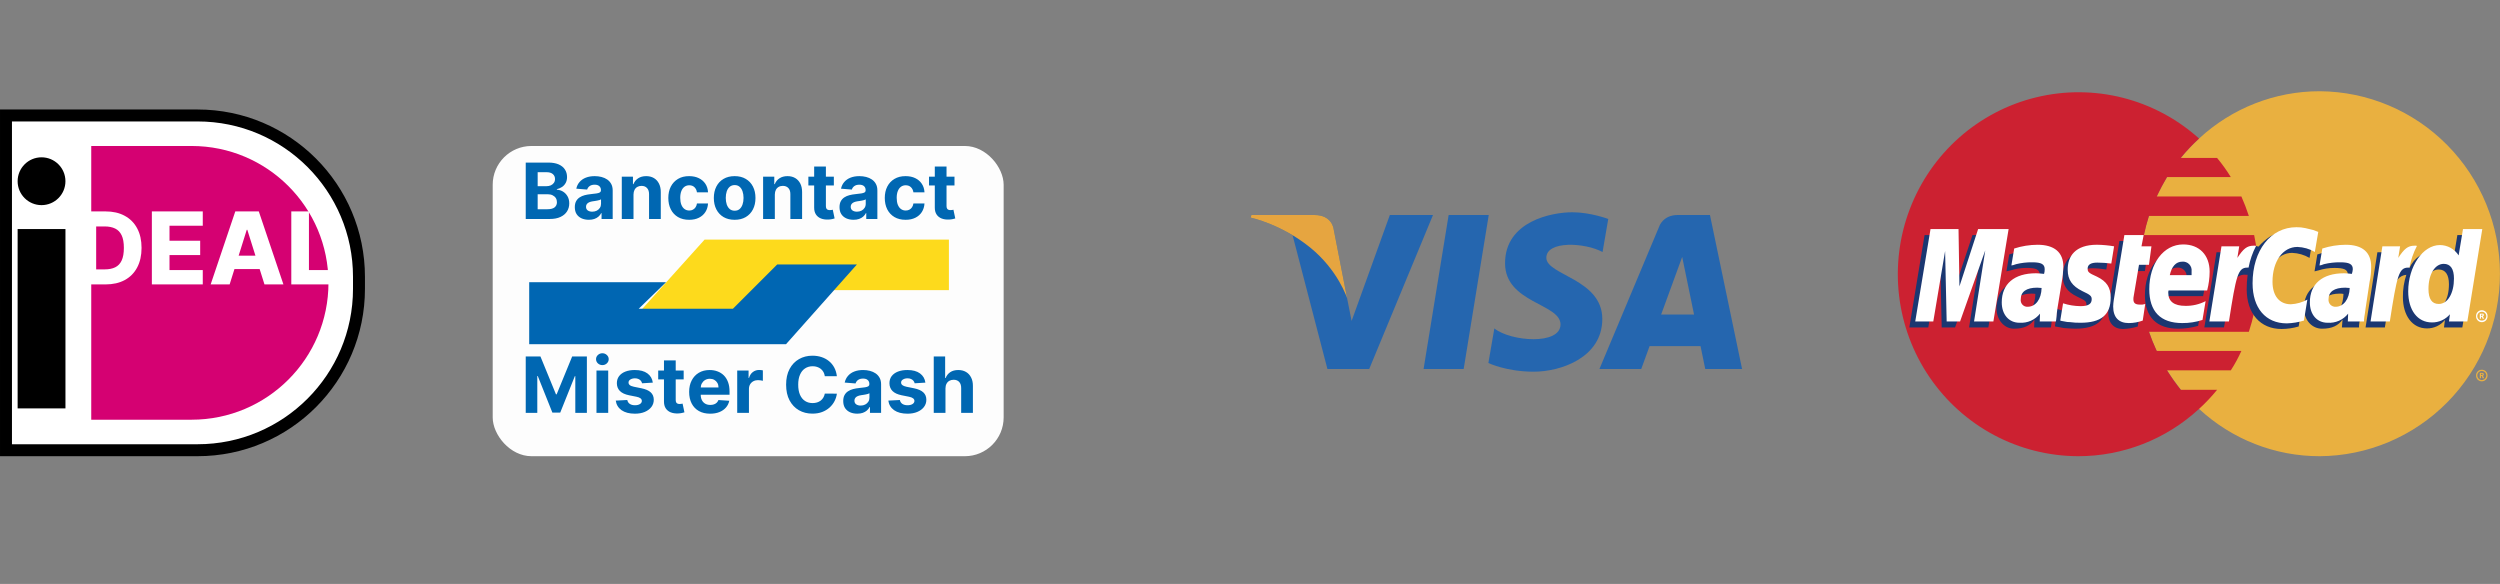 <svg width="137" height="32" viewBox="0 0 137 32" fill="none" xmlns="http://www.w3.org/2000/svg">
<rect x="0" y="0" width="137" height="32" fill="#808080" stroke="none"/>
<g clip-path="url(#clip0_9220_456)">
<path fill-rule="evenodd" clip-rule="evenodd" d="M120.509 22.408C122.312 24.078 124.675 25.004 127.125 25C129.749 24.983 132.26 23.922 134.109 22.049C135.959 20.175 136.997 17.641 136.997 15C136.997 12.359 135.959 9.825 134.109 7.951C132.26 6.078 129.749 5.017 127.125 5C124.675 4.996 122.312 5.922 120.509 7.592C119.483 8.53 118.663 9.674 118.102 10.95C117.541 12.225 117.251 13.605 117.251 15C117.251 16.395 117.541 17.775 118.102 19.05C118.663 20.326 119.483 21.47 120.509 22.408Z" fill="#E9B040"/>
<path fill-rule="evenodd" clip-rule="evenodd" d="M135.687 20.571C135.687 20.53 135.695 20.49 135.71 20.452C135.726 20.415 135.748 20.381 135.777 20.352C135.805 20.323 135.839 20.3 135.877 20.285C135.914 20.27 135.954 20.262 135.994 20.262C136.036 20.26 136.077 20.267 136.116 20.281C136.155 20.296 136.191 20.318 136.221 20.347C136.252 20.376 136.276 20.41 136.292 20.449C136.309 20.487 136.318 20.529 136.318 20.571C136.319 20.614 136.312 20.657 136.296 20.697C136.281 20.738 136.257 20.774 136.227 20.805C136.196 20.835 136.16 20.859 136.12 20.875C136.08 20.891 136.037 20.898 135.994 20.897C135.953 20.897 135.911 20.888 135.873 20.871C135.835 20.854 135.801 20.83 135.772 20.8C135.743 20.769 135.721 20.733 135.706 20.694C135.692 20.654 135.685 20.613 135.687 20.571ZM135.994 20.828C136.062 20.827 136.126 20.799 136.173 20.751C136.221 20.703 136.248 20.639 136.25 20.571C136.247 20.505 136.219 20.443 136.171 20.398C136.123 20.353 136.06 20.329 135.994 20.331C135.931 20.332 135.871 20.358 135.827 20.402C135.782 20.447 135.757 20.508 135.756 20.571C135.757 20.636 135.782 20.698 135.826 20.746C135.87 20.794 135.93 20.823 135.994 20.828ZM135.96 20.726H135.892V20.433H136.011C136.035 20.431 136.059 20.437 136.079 20.451C136.113 20.468 136.113 20.485 136.113 20.52C136.113 20.554 136.097 20.588 136.062 20.588L136.131 20.726H136.045L136.011 20.605H135.96V20.553H136.028C136.045 20.553 136.045 20.536 136.045 20.519C136.045 20.502 136.045 20.501 136.028 20.484H135.96V20.726Z" fill="#E9B040"/>
<path fill-rule="evenodd" clip-rule="evenodd" d="M123.698 13.944C123.664 13.584 123.595 13.241 123.527 12.88H117.49C117.563 12.526 117.654 12.177 117.763 11.832H123.237C123.119 11.471 122.982 11.116 122.828 10.768H118.189C118.36 10.404 118.547 10.049 118.751 9.704H122.248C122.023 9.337 121.772 8.987 121.497 8.656H119.503C119.811 8.277 120.148 7.921 120.509 7.592C119.313 6.516 117.875 5.748 116.319 5.355C114.763 4.962 113.135 4.955 111.576 5.335C110.016 5.715 108.572 6.471 107.367 7.537C106.162 8.603 105.232 9.948 104.658 11.456C104.083 12.963 103.881 14.589 104.068 16.193C104.256 17.797 104.827 19.331 105.734 20.663C106.641 21.995 107.855 23.086 109.273 23.841C110.691 24.597 112.27 24.994 113.875 25C116.331 25.004 118.699 24.078 120.509 22.407C120.864 22.084 121.195 21.734 121.498 21.36H119.503C119.233 21.019 118.983 20.664 118.752 20.296H122.248C122.468 19.956 122.662 19.6 122.828 19.231H118.189C118.03 18.89 117.887 18.54 117.763 18.184H123.237C123.352 17.834 123.449 17.479 123.527 17.119C123.602 16.768 123.659 16.412 123.698 16.055C123.732 15.707 123.749 15.357 123.749 15.008C123.749 14.648 123.732 14.287 123.698 13.944V13.944Z" fill="#CC2131"/>
<path fill-rule="evenodd" clip-rule="evenodd" d="M135.687 17.326C135.685 17.284 135.692 17.242 135.706 17.203C135.721 17.164 135.743 17.128 135.772 17.098C135.801 17.067 135.835 17.043 135.873 17.026C135.911 17.009 135.953 17.001 135.994 17C136.037 16.999 136.08 17.006 136.12 17.022C136.16 17.038 136.196 17.062 136.226 17.093C136.257 17.123 136.281 17.16 136.296 17.2C136.312 17.24 136.319 17.283 136.318 17.326C136.32 17.369 136.312 17.411 136.297 17.451C136.282 17.491 136.259 17.527 136.23 17.558C136.2 17.589 136.165 17.613 136.126 17.63C136.087 17.647 136.045 17.655 136.003 17.655C135.96 17.655 135.918 17.647 135.879 17.63C135.84 17.613 135.805 17.589 135.776 17.558C135.746 17.527 135.723 17.491 135.708 17.451C135.693 17.411 135.686 17.369 135.687 17.326ZM135.994 17.566C136.027 17.569 136.06 17.564 136.091 17.553C136.122 17.542 136.15 17.525 136.174 17.502C136.198 17.48 136.217 17.453 136.231 17.422C136.244 17.392 136.25 17.359 136.25 17.326C136.25 17.293 136.244 17.26 136.231 17.23C136.217 17.2 136.198 17.172 136.174 17.15C136.15 17.127 136.122 17.11 136.091 17.099C136.06 17.088 136.027 17.084 135.994 17.086C135.931 17.086 135.87 17.111 135.825 17.156C135.781 17.201 135.756 17.262 135.756 17.326C135.756 17.39 135.781 17.451 135.825 17.496C135.87 17.541 135.931 17.566 135.994 17.566ZM135.96 17.463H135.892V17.189H136.079C136.113 17.206 136.113 17.241 136.113 17.275C136.111 17.29 136.105 17.304 136.096 17.316C136.087 17.328 136.076 17.337 136.062 17.344L136.131 17.464H136.045L136.011 17.361H135.96V17.309H135.994C136.011 17.309 136.028 17.309 136.028 17.292C136.045 17.292 136.045 17.275 136.045 17.257C136.045 17.255 136.045 17.253 136.044 17.251C136.043 17.249 136.042 17.247 136.04 17.245C136.039 17.244 136.037 17.242 136.035 17.241C136.033 17.241 136.031 17.24 136.028 17.24C136.028 17.223 136.011 17.24 135.994 17.24H135.96V17.463Z" fill="white"/>
<path fill-rule="evenodd" clip-rule="evenodd" d="M117.149 17.893C116.889 17.973 116.619 18.019 116.347 18.03C115.836 18.03 115.529 17.704 115.529 17.121C115.532 16.994 115.544 16.867 115.563 16.742L115.631 16.347L115.682 16.021L116.143 13.206H117.166L117.046 13.824H117.694L117.541 14.855H116.893L116.62 16.537C116.608 16.593 116.603 16.651 116.603 16.709C116.603 16.932 116.705 17.018 116.961 17.018C117.07 17.016 117.178 17.004 117.285 16.983L117.149 17.892V17.893ZM120.458 17.858C120.102 17.96 119.735 18.012 119.366 18.013C118.206 18.013 117.541 17.395 117.541 16.176C117.541 14.751 118.326 13.721 119.417 13.721C120.287 13.721 120.85 14.305 120.85 15.214C120.846 15.555 120.806 15.895 120.73 16.227H118.598C118.585 16.272 118.58 16.318 118.581 16.365C118.581 16.846 118.905 17.086 119.519 17.086C119.903 17.084 120.281 16.997 120.627 16.828L120.458 17.858ZM119.826 15.403V15.197C119.835 15.127 119.828 15.055 119.806 14.988C119.784 14.92 119.746 14.859 119.697 14.808C119.648 14.757 119.588 14.717 119.522 14.693C119.456 14.668 119.385 14.659 119.315 14.665C118.974 14.665 118.735 14.923 118.632 15.403H119.826L119.826 15.403ZM108.963 17.944H107.905L108.519 14.047L107.138 17.944H106.405L106.319 14.065L105.671 17.944H104.631L105.466 12.88H107.018L107.053 16.005L108.093 12.88H109.799L108.963 17.944ZM111.538 16.107C111.471 16.094 111.402 16.088 111.334 16.09C110.72 16.09 110.413 16.33 110.413 16.708C110.407 16.763 110.413 16.819 110.43 16.871C110.447 16.923 110.475 16.971 110.513 17.012C110.55 17.053 110.595 17.085 110.645 17.106C110.696 17.128 110.75 17.139 110.805 17.137C111.317 17.137 111.521 16.708 111.538 16.107V16.107ZM112.391 17.944H111.47L111.487 17.515C111.248 17.841 110.925 18.013 110.361 18.013C109.85 18.013 109.406 17.549 109.406 16.88C109.408 16.699 109.437 16.52 109.492 16.348C109.662 15.712 110.293 15.317 111.265 15.3C111.386 15.3 111.572 15.3 111.743 15.318C111.768 15.229 111.779 15.136 111.777 15.043C111.777 14.768 111.556 14.682 111.06 14.682C110.759 14.681 110.46 14.727 110.174 14.82L110.02 14.854L109.952 14.871L110.105 13.944C110.506 13.804 110.926 13.729 111.35 13.722C112.271 13.722 112.765 14.151 112.765 14.941C112.776 15.211 112.759 15.481 112.714 15.748L112.476 17.223L112.442 17.481L112.424 17.687L112.407 17.824L112.39 17.944H112.391ZM125.608 13.858C125.944 13.87 126.272 13.964 126.563 14.133L126.751 13.034C126.662 12.994 126.571 12.96 126.478 12.931L126.052 12.81C125.89 12.773 125.724 12.756 125.557 12.758C125.028 12.758 124.721 12.776 124.398 12.964C124.164 13.119 123.952 13.304 123.766 13.514L123.63 13.48L122.538 14.252L122.59 13.823H121.464L120.799 17.943H121.874L122.266 15.729C122.266 15.729 122.42 15.419 122.488 15.317C122.554 15.223 122.645 15.149 122.75 15.103C122.855 15.058 122.971 15.042 123.084 15.059H123.17C123.134 15.321 123.117 15.585 123.119 15.849C123.119 17.188 123.869 18.029 125.029 18.029C125.346 18.027 125.662 17.981 125.967 17.892L126.155 16.724C125.881 16.89 125.57 16.984 125.251 16.999C124.621 16.999 124.245 16.518 124.245 15.763C124.245 14.647 124.807 13.857 125.61 13.857L125.608 13.858ZM134.664 12.88L134.426 14.322C134.331 14.145 134.191 13.998 134.019 13.895C133.848 13.792 133.653 13.738 133.453 13.738C133.153 13.747 132.862 13.84 132.612 14.007C132.361 14.174 132.163 14.408 132.038 14.682V14.665L131.355 14.253L131.423 13.824H130.281L129.633 17.944H130.69L131.048 15.73C131.048 15.73 131.321 15.42 131.389 15.318C131.447 15.244 131.519 15.182 131.601 15.138C131.683 15.094 131.774 15.067 131.867 15.06C131.737 15.453 131.674 15.865 131.679 16.279C131.679 17.31 132.208 17.997 132.992 17.997C133.181 18 133.369 17.96 133.54 17.88C133.712 17.8 133.863 17.681 133.982 17.533L133.931 17.945H134.936L135.755 12.881H134.663L134.664 12.88ZM133.351 16.966C132.992 16.966 132.805 16.691 132.805 16.159C132.805 15.352 133.146 14.768 133.64 14.768C134.015 14.768 134.202 15.06 134.202 15.575C134.202 16.399 133.861 16.966 133.35 16.966H133.351ZM128.422 16.107C128.355 16.094 128.286 16.088 128.217 16.09C127.603 16.09 127.296 16.33 127.296 16.708C127.29 16.763 127.296 16.819 127.314 16.871C127.331 16.923 127.359 16.971 127.396 17.012C127.433 17.053 127.478 17.085 127.529 17.106C127.579 17.128 127.634 17.139 127.689 17.137C128.2 17.137 128.405 16.708 128.422 16.107ZM129.275 17.944H128.337L128.371 17.515C128.132 17.841 127.809 18.013 127.245 18.013C126.716 18.013 126.256 17.566 126.256 16.88C126.256 15.902 126.989 15.301 128.149 15.301C128.303 15.298 128.456 15.304 128.61 15.318C128.639 15.229 128.656 15.137 128.661 15.043C128.661 14.768 128.44 14.683 127.928 14.683C127.627 14.682 127.328 14.729 127.041 14.82L126.904 14.854L126.836 14.871L126.989 13.944C127.39 13.804 127.81 13.729 128.234 13.722C129.155 13.722 129.632 14.151 129.632 14.941C129.652 15.211 129.635 15.482 129.581 15.748L129.361 17.224L129.326 17.482L129.292 17.688L129.275 17.825V17.945L129.275 17.944ZM114.625 14.7C114.893 14.701 115.161 14.724 115.426 14.768L115.58 13.807C115.273 13.773 114.864 13.721 114.625 13.721C113.431 13.721 113.039 14.373 113.039 15.129C113.039 15.627 113.26 15.987 113.841 16.262C114.267 16.468 114.335 16.502 114.335 16.691C114.335 16.948 114.114 17.103 113.704 17.103C113.373 17.103 113.044 17.045 112.732 16.931L112.612 17.875L112.628 17.892L112.833 17.927C112.923 17.949 113.014 17.966 113.106 17.978C113.362 17.995 113.584 18.012 113.72 18.012C114.914 18.012 115.409 17.549 115.409 16.639C115.409 16.073 115.136 15.729 114.607 15.489C114.146 15.282 114.095 15.248 114.095 15.059C114.095 14.87 114.3 14.699 114.624 14.699L114.625 14.7Z" fill="#1B3771"/>
<path fill-rule="evenodd" clip-rule="evenodd" d="M127.041 12.708L126.853 13.807C126.562 13.638 126.234 13.544 125.898 13.532C125.096 13.532 124.533 14.322 124.533 15.438C124.533 16.21 124.908 16.674 125.539 16.674C125.856 16.658 126.165 16.57 126.443 16.417L126.255 17.567C125.951 17.66 125.635 17.712 125.317 17.721C124.157 17.721 123.441 16.88 123.441 15.524C123.441 13.721 124.43 12.451 125.846 12.451C126.012 12.448 126.178 12.466 126.34 12.502L126.766 12.605C126.903 12.657 126.937 12.674 127.04 12.708H127.041ZM123.596 13.464H123.493C123.135 13.464 122.931 13.635 122.607 14.133L122.709 13.498H121.737L121.072 17.618H122.146C122.538 15.094 122.641 14.665 123.152 14.665H123.221C123.299 14.252 123.437 13.853 123.63 13.481L123.596 13.464ZM117.422 17.567C117.176 17.658 116.916 17.704 116.655 17.704C116.109 17.704 115.802 17.395 115.802 16.795C115.805 16.674 115.817 16.553 115.836 16.434L115.904 16.022L115.955 15.696L116.416 12.88H117.474L117.353 13.498H117.899L117.763 14.511H117.217L116.927 16.229C116.914 16.285 116.908 16.343 116.91 16.401C116.91 16.607 117.013 16.692 117.268 16.692C117.366 16.701 117.465 16.69 117.558 16.658L117.422 17.567V17.567ZM113.312 14.803C113.312 15.318 113.55 15.678 114.113 15.953C114.557 16.159 114.625 16.227 114.625 16.399C114.625 16.657 114.437 16.777 114.011 16.777C113.687 16.774 113.364 16.722 113.056 16.622L112.902 17.566L112.953 17.584L113.141 17.618C113.236 17.642 113.333 17.654 113.431 17.652C113.623 17.678 113.817 17.69 114.011 17.687C115.136 17.687 115.665 17.257 115.665 16.313C115.665 15.746 115.444 15.42 114.915 15.162C114.454 14.957 114.403 14.906 114.403 14.717C114.403 14.495 114.59 14.391 114.931 14.391C115.188 14.393 115.444 14.41 115.699 14.442L115.852 13.498C115.542 13.446 115.229 13.417 114.914 13.412C113.72 13.412 113.294 14.047 113.311 14.803L113.312 14.803ZM135.21 17.618H134.204L134.255 17.223C134.133 17.366 133.981 17.48 133.81 17.557C133.639 17.634 133.453 17.673 133.266 17.669C132.481 17.669 131.97 17 131.97 15.97C131.97 14.596 132.771 13.429 133.709 13.429C133.913 13.43 134.114 13.483 134.292 13.581C134.471 13.68 134.622 13.822 134.733 13.995L134.972 12.553H136.029L135.21 17.617V17.618ZM133.641 16.657C134.136 16.657 134.477 16.073 134.477 15.266C134.477 14.734 134.289 14.459 133.915 14.459C133.437 14.459 133.08 15.025 133.08 15.833C133.08 16.383 133.267 16.657 133.642 16.657L133.641 16.657ZM120.696 17.532C120.338 17.649 119.964 17.707 119.588 17.704C118.394 17.704 117.78 17.069 117.78 15.85C117.78 14.442 118.564 13.395 119.639 13.395C120.526 13.395 121.088 13.979 121.088 14.889C121.086 15.236 121.04 15.583 120.952 15.919H118.837C118.824 15.958 118.819 15.999 118.82 16.04C118.82 16.521 119.144 16.761 119.758 16.761C120.143 16.768 120.524 16.68 120.867 16.503L120.696 17.534V17.532ZM120.099 15.077V14.871C120.108 14.801 120.101 14.729 120.079 14.662C120.056 14.594 120.019 14.533 119.97 14.482C119.921 14.431 119.861 14.391 119.795 14.367C119.729 14.342 119.658 14.333 119.588 14.339C119.246 14.339 119.008 14.597 118.905 15.077H120.099ZM109.236 17.618H108.178L108.792 13.721L107.411 17.618H106.677L106.592 13.755L105.944 17.618H104.955L105.792 12.554H107.327L107.377 15.695L108.401 12.554H110.072L109.237 17.618H109.236ZM111.879 15.781C111.777 15.781 111.726 15.764 111.64 15.764C111.043 15.764 110.737 15.986 110.737 16.399C110.73 16.452 110.734 16.506 110.75 16.557C110.765 16.608 110.792 16.655 110.828 16.694C110.864 16.734 110.908 16.765 110.957 16.785C111.006 16.805 111.059 16.814 111.112 16.811C111.556 16.811 111.863 16.399 111.88 15.781L111.879 15.781ZM112.664 17.618H111.777L111.793 17.189C111.659 17.357 111.487 17.49 111.291 17.577C111.095 17.663 110.881 17.701 110.668 17.687C110.088 17.687 109.696 17.241 109.696 16.571C109.696 15.558 110.378 14.975 111.571 14.975C111.692 14.975 111.844 14.992 112.015 15.009C112.039 14.925 112.051 14.839 112.049 14.752C112.049 14.477 111.861 14.374 111.367 14.374C111.068 14.37 110.77 14.405 110.48 14.477L110.326 14.528L110.224 14.546L110.377 13.619C110.791 13.485 111.222 13.416 111.657 13.413C112.577 13.413 113.072 13.825 113.072 14.614C113.065 14.891 113.037 15.166 112.987 15.438L112.748 16.898L112.714 17.155L112.697 17.361L112.68 17.516L112.663 17.618L112.664 17.618ZM128.763 15.781C128.643 15.781 128.593 15.764 128.525 15.764C127.911 15.764 127.603 15.986 127.603 16.399C127.598 16.453 127.604 16.508 127.622 16.559C127.639 16.61 127.668 16.657 127.705 16.697C127.742 16.736 127.788 16.766 127.838 16.786C127.888 16.806 127.942 16.814 127.996 16.811C128.422 16.811 128.746 16.399 128.763 15.781V15.781ZM129.548 17.618H128.661L128.678 17.189C128.544 17.357 128.372 17.49 128.176 17.577C127.98 17.664 127.766 17.701 127.552 17.687C126.972 17.687 126.58 17.241 126.58 16.571C126.58 15.558 127.262 14.975 128.456 14.975C128.576 14.975 128.729 14.992 128.882 15.009C128.91 14.925 128.927 14.839 128.934 14.752C128.934 14.477 128.746 14.374 128.251 14.374C127.947 14.37 127.644 14.405 127.348 14.477L127.212 14.528L127.109 14.546L127.263 13.619C127.676 13.485 128.108 13.416 128.542 13.413C129.463 13.413 129.94 13.825 129.94 14.614C129.943 14.891 129.914 15.168 129.855 15.438L129.634 16.898L129.6 17.155L129.566 17.361L129.549 17.516V17.618L129.548 17.618ZM132.413 13.464H132.31C131.953 13.464 131.748 13.635 131.424 14.133L131.526 13.498H130.554L129.906 17.618H130.962C131.355 15.094 131.457 14.665 131.969 14.665H132.037C132.115 14.252 132.253 13.853 132.446 13.481L132.412 13.464H132.413Z" fill="white"/>
</g>
<path d="M80.209 20.223H78.012L79.385 11.783H81.583L80.209 20.223ZM76.163 11.783L74.068 17.588L73.82 16.338L73.821 16.338L73.081 12.543C73.081 12.543 72.992 11.783 72.039 11.783H68.575L68.535 11.926C68.535 11.926 69.594 12.146 70.833 12.89L72.743 20.223H75.032L78.528 11.783H76.163ZM93.448 20.223H95.466L93.706 11.782H91.94C91.124 11.782 90.925 12.411 90.925 12.411L87.648 20.223H89.939L90.397 18.969H93.19L93.448 20.223ZM91.03 17.238L92.184 14.079L92.834 17.238H91.03ZM87.82 13.812L88.133 12C88.133 12 87.166 11.632 86.157 11.632C85.066 11.632 82.477 12.108 82.477 14.426C82.477 16.607 85.516 16.634 85.516 17.779C85.516 18.924 82.79 18.719 81.89 17.997L81.563 19.892C81.563 19.892 82.545 20.369 84.044 20.369C85.543 20.369 87.806 19.592 87.806 17.479C87.806 15.284 84.739 15.08 84.739 14.126C84.739 13.172 86.879 13.294 87.82 13.812Z" fill="#2566AF"/>
<path d="M73.821 16.338L73.081 12.542C73.081 12.542 72.992 11.783 72.039 11.783H68.575L68.535 11.925C68.535 11.925 70.199 12.27 71.796 13.563C73.323 14.798 73.821 16.338 73.821 16.338Z" fill="#E6A540"/>
<rect x="27" y="8" width="28" height="17" rx="2.125" fill="#FDFDFD"/>
<path d="M52 13.129H38.613L34.458 17.746H40.459L44.614 15.899H52V13.129Z" fill="#FDDA1C"/>
<path d="M29 18.861V15.464H36.5L35 16.92H40.163L42.59 14.493H46.958L43.075 18.861H29Z" fill="#0066B2"/>
<path d="M28.81 12V8.909H30.048C30.275 8.909 30.465 8.943 30.617 9.01C30.769 9.078 30.883 9.171 30.959 9.291C31.036 9.41 31.074 9.546 31.074 9.701C31.074 9.822 31.05 9.928 31.002 10.02C30.953 10.11 30.887 10.185 30.803 10.243C30.719 10.301 30.623 10.341 30.516 10.366V10.396C30.634 10.401 30.744 10.434 30.846 10.495C30.95 10.557 31.034 10.643 31.098 10.753C31.163 10.863 31.195 10.994 31.195 11.146C31.195 11.31 31.154 11.456 31.073 11.585C30.992 11.713 30.873 11.814 30.715 11.888C30.557 11.963 30.362 12 30.131 12H28.81ZM29.464 11.466H29.997C30.179 11.466 30.312 11.431 30.395 11.362C30.479 11.291 30.52 11.198 30.52 11.081C30.52 10.995 30.5 10.92 30.459 10.854C30.417 10.789 30.358 10.738 30.282 10.701C30.206 10.663 30.116 10.645 30.012 10.645H29.464V11.466ZM29.464 10.203H29.948C30.038 10.203 30.117 10.187 30.187 10.156C30.257 10.123 30.313 10.078 30.353 10.02C30.394 9.962 30.415 9.892 30.415 9.81C30.415 9.698 30.375 9.608 30.296 9.54C30.217 9.472 30.105 9.437 29.96 9.437H29.464V10.203ZM32.269 12.044C32.121 12.044 31.989 12.018 31.874 11.967C31.758 11.915 31.666 11.838 31.599 11.736C31.533 11.633 31.5 11.505 31.5 11.352C31.5 11.224 31.523 11.116 31.57 11.028C31.618 10.941 31.682 10.87 31.764 10.817C31.845 10.763 31.938 10.723 32.041 10.696C32.146 10.669 32.256 10.65 32.37 10.639C32.505 10.625 32.614 10.611 32.696 10.599C32.779 10.586 32.839 10.567 32.876 10.542C32.913 10.517 32.932 10.48 32.932 10.43V10.421C32.932 10.326 32.901 10.252 32.841 10.2C32.782 10.147 32.697 10.121 32.588 10.121C32.472 10.121 32.38 10.147 32.311 10.198C32.243 10.248 32.198 10.312 32.176 10.388L31.581 10.34C31.611 10.199 31.671 10.077 31.759 9.975C31.848 9.871 31.962 9.791 32.102 9.736C32.242 9.68 32.406 9.652 32.591 9.652C32.719 9.652 32.843 9.667 32.96 9.697C33.079 9.727 33.184 9.774 33.276 9.837C33.368 9.901 33.441 9.982 33.495 10.082C33.548 10.18 33.575 10.299 33.575 10.436V12H32.965V11.678H32.947C32.91 11.751 32.86 11.815 32.797 11.87C32.735 11.925 32.66 11.967 32.572 11.998C32.485 12.029 32.384 12.044 32.269 12.044ZM32.453 11.6C32.548 11.6 32.631 11.581 32.704 11.544C32.776 11.506 32.833 11.455 32.874 11.39C32.916 11.326 32.936 11.253 32.936 11.171V10.925C32.916 10.938 32.889 10.951 32.853 10.962C32.819 10.972 32.78 10.981 32.737 10.99C32.694 10.998 32.651 11.006 32.607 11.013C32.564 11.019 32.525 11.024 32.489 11.03C32.414 11.041 32.348 11.058 32.292 11.082C32.236 11.107 32.192 11.139 32.16 11.181C32.129 11.221 32.114 11.271 32.114 11.331C32.114 11.419 32.145 11.486 32.209 11.532C32.273 11.577 32.355 11.6 32.453 11.6ZM34.716 10.66V12H34.074V9.682H34.686V10.091H34.713C34.765 9.956 34.851 9.849 34.971 9.771C35.092 9.691 35.239 9.652 35.411 9.652C35.572 9.652 35.712 9.687 35.832 9.757C35.952 9.828 36.044 9.928 36.111 10.059C36.177 10.189 36.211 10.344 36.211 10.524V12H35.568V10.639C35.569 10.497 35.532 10.386 35.459 10.307C35.386 10.226 35.284 10.186 35.156 10.186C35.069 10.186 34.993 10.204 34.926 10.242C34.861 10.279 34.809 10.333 34.772 10.405C34.736 10.475 34.717 10.56 34.716 10.66ZM37.765 12.045C37.527 12.045 37.323 11.995 37.152 11.894C36.982 11.793 36.851 11.652 36.76 11.472C36.669 11.292 36.624 11.084 36.624 10.85C36.624 10.613 36.669 10.404 36.761 10.225C36.854 10.045 36.985 9.905 37.155 9.804C37.325 9.702 37.527 9.652 37.762 9.652C37.964 9.652 38.141 9.688 38.293 9.762C38.445 9.835 38.565 9.938 38.654 10.071C38.742 10.204 38.791 10.36 38.8 10.539H38.193C38.176 10.423 38.131 10.33 38.057 10.26C37.985 10.188 37.89 10.153 37.772 10.153C37.673 10.153 37.586 10.18 37.511 10.234C37.438 10.287 37.38 10.366 37.339 10.468C37.298 10.571 37.277 10.695 37.277 10.841C37.277 10.989 37.297 11.115 37.338 11.218C37.379 11.322 37.437 11.401 37.511 11.455C37.586 11.509 37.673 11.537 37.772 11.537C37.846 11.537 37.912 11.522 37.97 11.491C38.029 11.461 38.078 11.417 38.116 11.36C38.156 11.302 38.181 11.232 38.193 11.15H38.8C38.79 11.327 38.742 11.483 38.655 11.618C38.57 11.752 38.451 11.857 38.3 11.932C38.15 12.008 37.971 12.045 37.765 12.045ZM40.259 12.045C40.025 12.045 39.822 11.995 39.651 11.896C39.481 11.795 39.349 11.655 39.257 11.476C39.164 11.296 39.118 11.087 39.118 10.85C39.118 10.611 39.164 10.401 39.257 10.222C39.349 10.042 39.481 9.902 39.651 9.803C39.822 9.702 40.025 9.652 40.259 9.652C40.493 9.652 40.696 9.702 40.866 9.803C41.037 9.902 41.169 10.042 41.261 10.222C41.354 10.401 41.4 10.611 41.4 10.85C41.4 11.087 41.354 11.296 41.261 11.476C41.169 11.655 41.037 11.795 40.866 11.896C40.696 11.995 40.493 12.045 40.259 12.045ZM40.262 11.547C40.369 11.547 40.458 11.517 40.529 11.457C40.601 11.395 40.654 11.312 40.691 11.206C40.728 11.101 40.746 10.98 40.746 10.845C40.746 10.711 40.728 10.59 40.691 10.485C40.654 10.379 40.601 10.296 40.529 10.234C40.458 10.173 40.369 10.142 40.262 10.142C40.154 10.142 40.064 10.173 39.99 10.234C39.918 10.296 39.863 10.379 39.826 10.485C39.79 10.59 39.772 10.711 39.772 10.845C39.772 10.98 39.79 11.101 39.826 11.206C39.863 11.312 39.918 11.395 39.99 11.457C40.064 11.517 40.154 11.547 40.262 11.547ZM42.461 10.66V12H41.818V9.682H42.431V10.091H42.458C42.509 9.956 42.595 9.849 42.716 9.771C42.837 9.691 42.983 9.652 43.155 9.652C43.316 9.652 43.457 9.687 43.576 9.757C43.696 9.828 43.789 9.928 43.856 10.059C43.922 10.189 43.955 10.344 43.955 10.524V12H43.312V10.639C43.313 10.497 43.277 10.386 43.204 10.307C43.13 10.226 43.029 10.186 42.9 10.186C42.814 10.186 42.737 10.204 42.671 10.242C42.605 10.279 42.554 10.333 42.517 10.405C42.481 10.475 42.462 10.56 42.461 10.66ZM45.695 9.682V10.165H44.299V9.682H45.695ZM44.616 9.126H45.259V11.288C45.259 11.347 45.268 11.393 45.286 11.427C45.304 11.459 45.329 11.481 45.361 11.494C45.395 11.508 45.433 11.514 45.476 11.514C45.506 11.514 45.536 11.511 45.567 11.507C45.597 11.5 45.62 11.496 45.636 11.493L45.737 11.971C45.705 11.981 45.66 11.993 45.601 12.006C45.543 12.02 45.472 12.029 45.389 12.032C45.234 12.038 45.098 12.017 44.981 11.97C44.865 11.922 44.775 11.849 44.711 11.749C44.647 11.65 44.615 11.524 44.616 11.372V9.126ZM46.775 12.044C46.627 12.044 46.495 12.018 46.379 11.967C46.264 11.915 46.172 11.838 46.105 11.736C46.038 11.633 46.005 11.505 46.005 11.352C46.005 11.224 46.029 11.116 46.076 11.028C46.123 10.941 46.188 10.87 46.269 10.817C46.351 10.763 46.443 10.723 46.547 10.696C46.651 10.669 46.761 10.65 46.876 10.639C47.011 10.625 47.119 10.611 47.202 10.599C47.284 10.586 47.344 10.567 47.382 10.542C47.419 10.517 47.437 10.48 47.437 10.43V10.421C47.437 10.326 47.407 10.252 47.347 10.2C47.287 10.147 47.203 10.121 47.093 10.121C46.977 10.121 46.886 10.147 46.817 10.198C46.749 10.248 46.703 10.312 46.681 10.388L46.087 10.34C46.117 10.199 46.176 10.077 46.265 9.975C46.353 9.871 46.467 9.791 46.607 9.736C46.748 9.68 46.911 9.652 47.096 9.652C47.225 9.652 47.348 9.667 47.466 9.697C47.585 9.727 47.69 9.774 47.781 9.837C47.874 9.901 47.947 9.982 48 10.082C48.054 10.18 48.08 10.299 48.08 10.436V12H47.471V11.678H47.452C47.415 11.751 47.365 11.815 47.303 11.87C47.241 11.925 47.166 11.967 47.078 11.998C46.991 12.029 46.889 12.044 46.775 12.044ZM46.959 11.6C47.053 11.6 47.137 11.581 47.209 11.544C47.282 11.506 47.339 11.455 47.38 11.39C47.421 11.326 47.442 11.253 47.442 11.171V10.925C47.422 10.938 47.394 10.951 47.359 10.962C47.325 10.972 47.286 10.981 47.243 10.99C47.199 10.998 47.156 11.006 47.113 11.013C47.07 11.019 47.03 11.024 46.995 11.03C46.92 11.041 46.854 11.058 46.797 11.082C46.741 11.107 46.697 11.139 46.666 11.181C46.635 11.221 46.619 11.271 46.619 11.331C46.619 11.419 46.651 11.486 46.714 11.532C46.779 11.577 46.86 11.6 46.959 11.6ZM49.627 12.045C49.389 12.045 49.185 11.995 49.014 11.894C48.844 11.793 48.713 11.652 48.621 11.472C48.531 11.292 48.486 11.084 48.486 10.85C48.486 10.613 48.531 10.404 48.623 10.225C48.715 10.045 48.847 9.905 49.017 9.804C49.187 9.702 49.389 9.652 49.623 9.652C49.826 9.652 50.003 9.688 50.155 9.762C50.307 9.835 50.427 9.938 50.515 10.071C50.604 10.204 50.653 10.36 50.662 10.539H50.055C50.038 10.423 49.993 10.33 49.919 10.26C49.847 10.188 49.752 10.153 49.634 10.153C49.534 10.153 49.447 10.18 49.373 10.234C49.3 10.287 49.242 10.366 49.201 10.468C49.16 10.571 49.139 10.695 49.139 10.841C49.139 10.989 49.159 11.115 49.199 11.218C49.241 11.322 49.298 11.401 49.373 11.455C49.447 11.509 49.534 11.537 49.634 11.537C49.708 11.537 49.773 11.522 49.832 11.491C49.891 11.461 49.94 11.417 49.978 11.36C50.017 11.302 50.043 11.232 50.055 11.15H50.662C50.652 11.327 50.603 11.483 50.517 11.618C50.431 11.752 50.313 11.857 50.162 11.932C50.011 12.008 49.833 12.045 49.627 12.045ZM52.306 9.682V10.165H50.91V9.682H52.306ZM51.227 9.126H51.87V11.288C51.87 11.347 51.879 11.393 51.898 11.427C51.916 11.459 51.941 11.481 51.973 11.494C52.006 11.508 52.044 11.514 52.088 11.514C52.118 11.514 52.148 11.511 52.178 11.507C52.208 11.5 52.231 11.496 52.248 11.493L52.349 11.971C52.317 11.981 52.271 11.993 52.213 12.006C52.155 12.02 52.084 12.029 52 12.032C51.845 12.038 51.709 12.017 51.593 11.97C51.477 11.922 51.387 11.849 51.322 11.749C51.258 11.65 51.226 11.524 51.227 11.372V9.126Z" fill="#0067B2"/>
<path d="M28.81 19.534H29.616L30.468 21.611H30.504L31.355 19.534H32.161V22.625H31.527V20.613H31.501L30.701 22.61H30.27L29.47 20.606H29.444V22.625H28.81V19.534ZM32.687 22.625V20.307H33.33V22.625H32.687ZM33.01 20.008C32.915 20.008 32.833 19.976 32.764 19.913C32.697 19.849 32.663 19.771 32.663 19.682C32.663 19.593 32.697 19.517 32.764 19.454C32.833 19.39 32.915 19.358 33.01 19.358C33.106 19.358 33.187 19.39 33.255 19.454C33.323 19.517 33.357 19.593 33.357 19.682C33.357 19.771 33.323 19.849 33.255 19.913C33.187 19.976 33.106 20.008 33.01 20.008ZM35.774 20.968L35.185 21.004C35.175 20.954 35.154 20.909 35.12 20.868C35.087 20.827 35.044 20.794 34.989 20.77C34.936 20.745 34.872 20.732 34.797 20.732C34.698 20.732 34.614 20.754 34.545 20.796C34.477 20.837 34.443 20.892 34.443 20.962C34.443 21.017 34.465 21.064 34.509 21.102C34.553 21.14 34.63 21.171 34.737 21.194L35.157 21.279C35.382 21.325 35.55 21.399 35.661 21.502C35.772 21.605 35.827 21.74 35.827 21.907C35.827 22.058 35.782 22.192 35.693 22.307C35.604 22.421 35.482 22.511 35.327 22.575C35.173 22.639 34.996 22.67 34.794 22.67C34.488 22.67 34.243 22.606 34.061 22.479C33.88 22.35 33.774 22.175 33.743 21.953L34.375 21.92C34.394 22.014 34.44 22.085 34.514 22.134C34.587 22.183 34.681 22.207 34.796 22.207C34.909 22.207 34.999 22.185 35.068 22.142C35.137 22.098 35.172 22.041 35.173 21.971C35.172 21.913 35.148 21.865 35.099 21.828C35.051 21.79 34.977 21.761 34.876 21.741L34.474 21.661C34.248 21.615 34.08 21.537 33.969 21.425C33.859 21.314 33.804 21.171 33.804 20.998C33.804 20.849 33.845 20.721 33.925 20.613C34.007 20.506 34.121 20.422 34.268 20.364C34.416 20.306 34.589 20.277 34.787 20.277C35.08 20.277 35.31 20.338 35.478 20.462C35.647 20.586 35.746 20.755 35.774 20.968ZM37.465 20.307V20.79H36.069V20.307H37.465ZM36.386 19.751H37.029V21.913C37.029 21.972 37.038 22.018 37.056 22.052C37.074 22.084 37.099 22.106 37.131 22.119C37.164 22.133 37.203 22.139 37.246 22.139C37.276 22.139 37.306 22.137 37.336 22.131C37.367 22.125 37.39 22.121 37.406 22.118L37.507 22.596C37.475 22.606 37.429 22.618 37.371 22.631C37.313 22.645 37.242 22.654 37.158 22.657C37.003 22.663 36.868 22.642 36.751 22.595C36.635 22.547 36.545 22.474 36.481 22.375C36.416 22.275 36.385 22.149 36.386 21.997V19.751ZM38.915 22.67C38.677 22.67 38.471 22.622 38.299 22.525C38.128 22.428 37.996 22.29 37.904 22.112C37.811 21.933 37.765 21.721 37.765 21.477C37.765 21.238 37.811 21.029 37.904 20.849C37.996 20.669 38.127 20.528 38.295 20.428C38.464 20.327 38.662 20.277 38.889 20.277C39.042 20.277 39.185 20.301 39.316 20.351C39.449 20.399 39.565 20.472 39.664 20.569C39.763 20.667 39.841 20.79 39.896 20.938C39.951 21.085 39.979 21.257 39.979 21.454V21.63H38.022V21.232H39.374C39.374 21.139 39.354 21.057 39.313 20.986C39.273 20.915 39.217 20.859 39.146 20.818C39.076 20.777 38.994 20.757 38.9 20.757C38.802 20.757 38.716 20.779 38.64 20.825C38.566 20.869 38.508 20.929 38.465 21.004C38.423 21.078 38.401 21.162 38.4 21.253V21.632C38.4 21.747 38.422 21.846 38.464 21.929C38.507 22.013 38.568 22.077 38.646 22.122C38.725 22.168 38.818 22.19 38.926 22.19C38.997 22.19 39.062 22.18 39.122 22.16C39.181 22.14 39.232 22.11 39.274 22.07C39.316 22.029 39.349 21.98 39.371 21.922L39.965 21.961C39.935 22.104 39.873 22.229 39.78 22.335C39.687 22.441 39.568 22.523 39.421 22.583C39.275 22.641 39.106 22.67 38.915 22.67ZM40.399 22.625V20.307H41.022V20.711H41.046C41.088 20.567 41.159 20.459 41.259 20.385C41.358 20.311 41.473 20.274 41.603 20.274C41.635 20.274 41.67 20.276 41.707 20.28C41.744 20.284 41.777 20.289 41.805 20.296V20.867C41.775 20.858 41.733 20.85 41.68 20.843C41.627 20.836 41.578 20.832 41.534 20.832C41.439 20.832 41.355 20.853 41.28 20.894C41.207 20.934 41.148 20.991 41.105 21.063C41.063 21.135 41.042 21.219 41.042 21.314V22.625H40.399ZM45.861 20.616H45.2C45.188 20.531 45.163 20.455 45.126 20.388C45.088 20.321 45.041 20.264 44.982 20.216C44.924 20.169 44.856 20.133 44.78 20.108C44.705 20.082 44.623 20.07 44.534 20.07C44.374 20.07 44.235 20.11 44.116 20.189C43.997 20.268 43.905 20.382 43.84 20.533C43.774 20.683 43.742 20.865 43.742 21.079C43.742 21.3 43.774 21.485 43.84 21.635C43.906 21.785 43.999 21.898 44.117 21.974C44.236 22.051 44.373 22.089 44.529 22.089C44.617 22.089 44.698 22.078 44.772 22.055C44.848 22.031 44.915 21.998 44.973 21.953C45.032 21.908 45.08 21.853 45.118 21.789C45.157 21.724 45.184 21.651 45.2 21.569L45.861 21.572C45.843 21.713 45.801 21.85 45.732 21.982C45.665 22.113 45.574 22.23 45.459 22.334C45.345 22.436 45.21 22.518 45.052 22.578C44.895 22.638 44.717 22.667 44.519 22.667C44.243 22.667 43.997 22.605 43.779 22.48C43.563 22.355 43.392 22.175 43.266 21.938C43.141 21.702 43.079 21.416 43.079 21.079C43.079 20.742 43.142 20.456 43.269 20.219C43.396 19.983 43.568 19.803 43.785 19.679C44.003 19.554 44.247 19.492 44.519 19.492C44.698 19.492 44.864 19.517 45.017 19.567C45.171 19.618 45.307 19.691 45.426 19.788C45.545 19.883 45.641 20 45.716 20.139C45.791 20.278 45.839 20.437 45.861 20.616ZM46.978 22.669C46.83 22.669 46.698 22.643 46.583 22.592C46.467 22.54 46.376 22.462 46.308 22.361C46.242 22.258 46.209 22.131 46.209 21.977C46.209 21.849 46.232 21.741 46.279 21.653C46.327 21.566 46.391 21.495 46.473 21.442C46.554 21.388 46.647 21.348 46.75 21.321C46.855 21.294 46.965 21.275 47.079 21.264C47.214 21.25 47.323 21.236 47.405 21.224C47.488 21.211 47.548 21.192 47.585 21.167C47.622 21.142 47.641 21.105 47.641 21.055V21.046C47.641 20.951 47.611 20.877 47.55 20.825C47.491 20.772 47.406 20.746 47.297 20.746C47.181 20.746 47.089 20.772 47.02 20.823C46.952 20.873 46.907 20.937 46.885 21.013L46.29 20.965C46.32 20.824 46.38 20.702 46.468 20.6C46.557 20.496 46.671 20.416 46.811 20.361C46.952 20.305 47.114 20.277 47.3 20.277C47.428 20.277 47.552 20.292 47.669 20.322C47.788 20.352 47.893 20.399 47.985 20.462C48.077 20.526 48.15 20.607 48.204 20.707C48.257 20.805 48.284 20.924 48.284 21.061V22.625H47.674V22.303H47.656C47.619 22.376 47.569 22.44 47.506 22.495C47.444 22.549 47.369 22.592 47.282 22.623C47.194 22.654 47.093 22.669 46.978 22.669ZM47.162 22.225C47.257 22.225 47.34 22.206 47.413 22.169C47.485 22.131 47.542 22.08 47.583 22.015C47.625 21.951 47.645 21.878 47.645 21.796V21.55C47.625 21.564 47.597 21.576 47.562 21.587C47.528 21.597 47.489 21.606 47.446 21.615C47.403 21.623 47.359 21.631 47.316 21.638C47.273 21.644 47.234 21.649 47.199 21.655C47.123 21.666 47.057 21.683 47.001 21.707C46.944 21.732 46.901 21.764 46.87 21.805C46.838 21.846 46.823 21.896 46.823 21.956C46.823 22.044 46.854 22.111 46.918 22.157C46.982 22.202 47.064 22.225 47.162 22.225ZM50.711 20.968L50.123 21.004C50.113 20.954 50.091 20.909 50.058 20.868C50.025 20.827 49.981 20.794 49.926 20.77C49.873 20.745 49.809 20.732 49.735 20.732C49.635 20.732 49.551 20.754 49.483 20.796C49.414 20.837 49.38 20.892 49.38 20.962C49.38 21.017 49.402 21.064 49.447 21.102C49.491 21.14 49.567 21.171 49.674 21.194L50.094 21.279C50.319 21.325 50.487 21.399 50.598 21.502C50.709 21.605 50.764 21.74 50.764 21.907C50.764 22.058 50.719 22.192 50.63 22.307C50.541 22.421 50.419 22.511 50.264 22.575C50.111 22.639 49.933 22.67 49.732 22.67C49.425 22.67 49.18 22.606 48.998 22.479C48.817 22.35 48.711 22.175 48.68 21.953L49.312 21.92C49.331 22.014 49.378 22.085 49.451 22.134C49.525 22.183 49.619 22.207 49.733 22.207C49.846 22.207 49.937 22.185 50.005 22.142C50.074 22.098 50.11 22.041 50.111 21.971C50.11 21.913 50.085 21.865 50.037 21.828C49.988 21.79 49.914 21.761 49.813 21.741L49.412 21.661C49.185 21.615 49.017 21.537 48.906 21.425C48.797 21.314 48.742 21.171 48.742 20.998C48.742 20.849 48.782 20.721 48.862 20.613C48.944 20.506 49.058 20.422 49.205 20.364C49.353 20.306 49.526 20.277 49.724 20.277C50.017 20.277 50.247 20.338 50.415 20.462C50.584 20.586 50.683 20.755 50.711 20.968ZM51.812 21.285V22.625H51.169V19.534H51.794V20.716H51.821C51.873 20.579 51.958 20.472 52.075 20.394C52.191 20.316 52.338 20.277 52.514 20.277C52.675 20.277 52.815 20.312 52.935 20.382C53.056 20.452 53.149 20.552 53.215 20.683C53.283 20.812 53.316 20.968 53.315 21.149V22.625H52.672V21.264C52.673 21.121 52.637 21.01 52.563 20.93C52.491 20.851 52.389 20.811 52.259 20.811C52.171 20.811 52.094 20.829 52.026 20.867C51.96 20.904 51.907 20.958 51.869 21.03C51.832 21.1 51.813 21.185 51.812 21.285Z" fill="#0067B2"/>
<path d="M0.328 6.328H10.828C15.713 6.328 19.672 10.288 19.672 15.172V15.828C19.672 20.712 15.713 24.672 10.828 24.672H0.328V6.328Z" fill="white" stroke="black" stroke-width="0.655"/>
<path d="M5 8H10.5C14.642 8 18 11.358 18 15.5C18 19.642 14.642 23 10.5 23H5V8Z" fill="#D50172"/>
<rect x="0.966" y="12.552" width="2.621" height="9.828" fill="black"/>
<circle cx="2.276" cy="9.931" r="1.31" fill="black"/>
<path d="M5.782 15.586H4.303V11.585H5.78C6.188 11.585 6.539 11.665 6.833 11.825C7.129 11.984 7.357 12.213 7.517 12.513C7.677 12.811 7.757 13.168 7.757 13.583C7.757 14 7.677 14.358 7.517 14.658C7.358 14.958 7.131 15.188 6.835 15.348C6.539 15.507 6.188 15.586 5.782 15.586ZM5.27 14.762H5.745C5.969 14.762 6.158 14.724 6.313 14.648C6.47 14.571 6.588 14.447 6.667 14.275C6.748 14.102 6.788 13.871 6.788 13.583C6.788 13.296 6.748 13.066 6.667 12.896C6.586 12.724 6.467 12.6 6.31 12.524C6.153 12.447 5.96 12.409 5.731 12.409H5.27V14.762ZM8.322 15.586V11.585H11.112V12.37H9.289V13.191H10.97V13.978H9.289V14.801H11.112V15.586H8.322ZM12.584 15.586H11.544L12.894 11.585H14.182L15.532 15.586H14.493L13.553 12.593H13.522L12.584 15.586ZM12.445 14.011H14.618V14.746H12.445V14.011ZM15.963 15.586V11.585H16.93V14.801H18.595V15.586H15.963Z" fill="white"/>
<defs>
<clipPath id="clip0_9220_456">
<rect width="33" height="20" fill="white" transform="translate(104 5)"/>
</clipPath>
</defs>
</svg>
